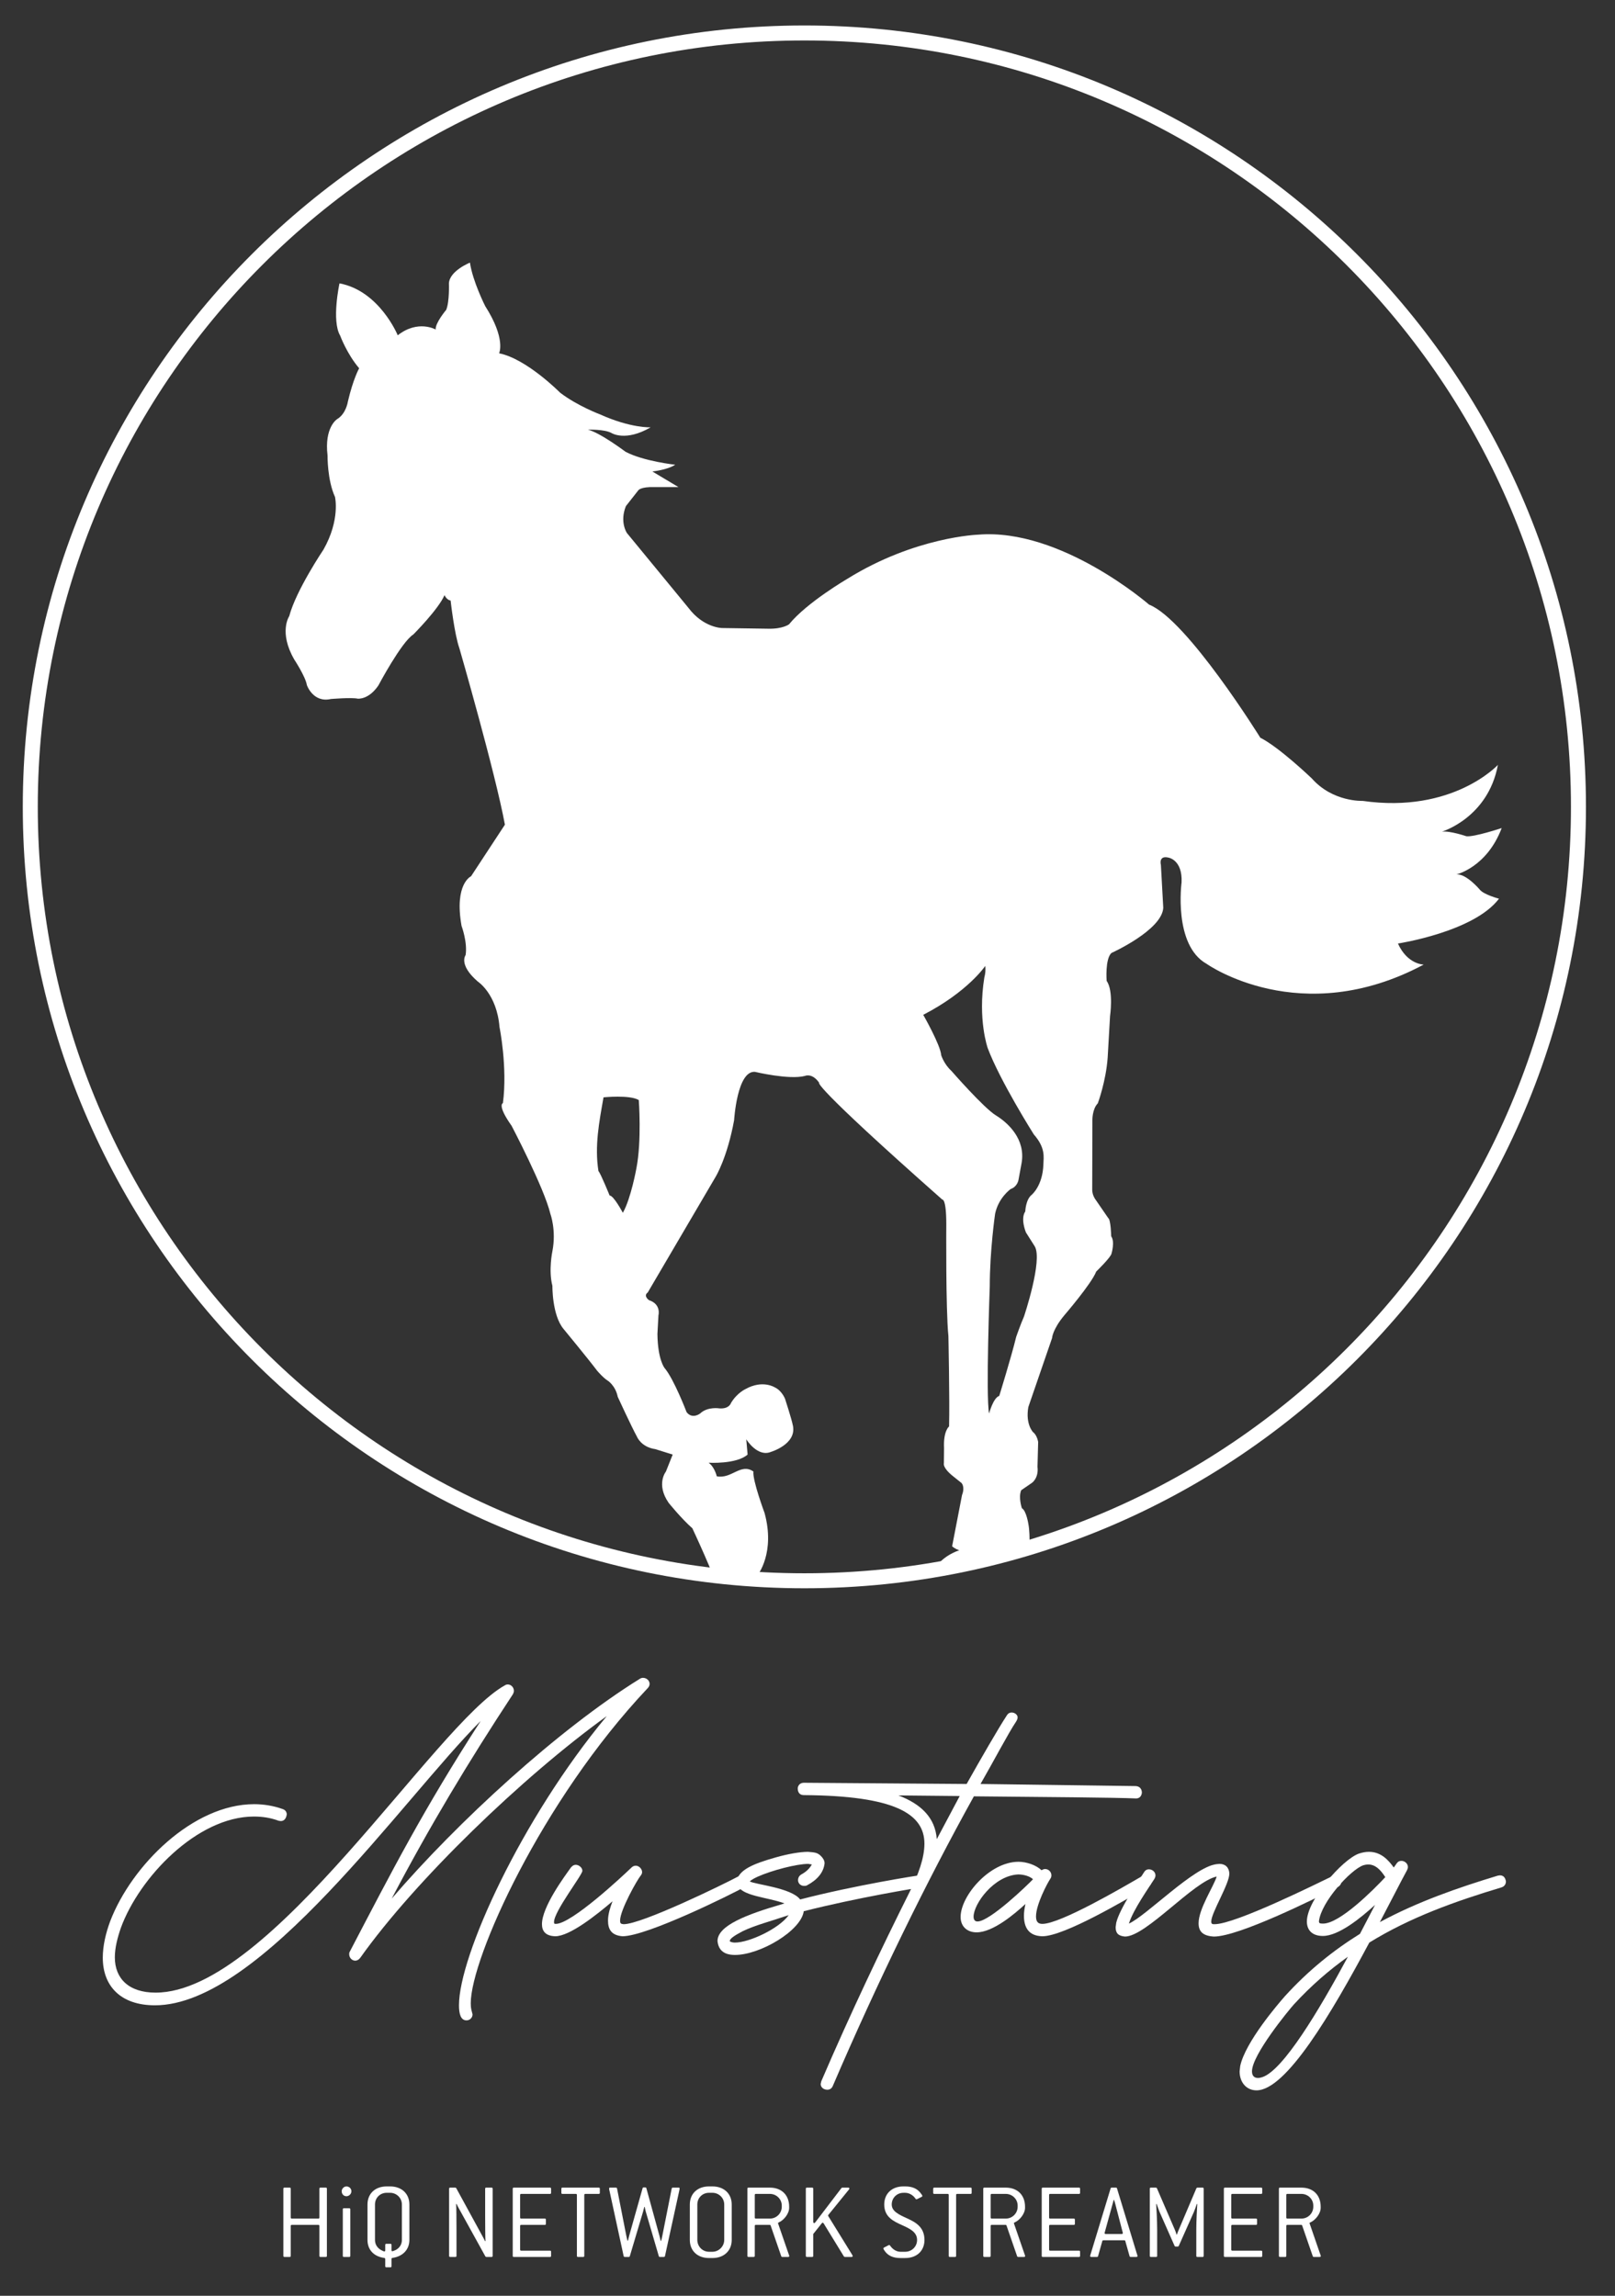 <?xml version="1.0" encoding="UTF-8" standalone="no"?>
<!-- Created with Inkscape (http://www.inkscape.org/) -->

<svg
   width="64mm"
   height="91mm"
   viewBox="0 0 64 91"
   version="1.1"
   id="svg1"
   inkscape:export-filename="mustang_logoweb.png"
   inkscape:export-xdpi="96"
   inkscape:export-ydpi="96"
   inkscape:version="1.3 (0e150ed6c4, 2023-07-21)"
   sodipodi:docname="mustang_streamer_logo.svg"
   xmlns:inkscape="http://www.inkscape.org/namespaces/inkscape"
   xmlns:sodipodi="http://sodipodi.sourceforge.net/DTD/sodipodi-0.dtd"
   xmlns="http://www.w3.org/2000/svg"
   xmlns:svg="http://www.w3.org/2000/svg">
  <rect x="0" y="0" width="64" height="91" fill="#333333" stroke="none"/>
  <sodipodi:namedview
     id="namedview1"
     pagecolor="#ffffff"
     bordercolor="#000000"
     borderopacity="0.25"
     inkscape:showpageshadow="2"
     inkscape:pageopacity="0.0"
     inkscape:pagecheckerboard="0"
     inkscape:deskcolor="#d1d1d1"
     inkscape:document-units="mm"
     inkscape:zoom="0.75098906"
     inkscape:cx="-74.56833"
     inkscape:cy="625.17555"
     inkscape:window-width="1920"
     inkscape:window-height="1056"
     inkscape:window-x="0"
     inkscape:window-y="0"
     inkscape:window-maximized="1"
     inkscape:current-layer="layer1" />
  <defs
     id="defs1">
    <clipPath
       clipPathUnits="userSpaceOnUse"
       id="clipPath282-8-3">
      <path
         d="m 323.165,669.539 c 0,-28.506 23.108,-51.615 51.615,-51.615 v 0 c 28.506,0 51.615,23.109 51.615,51.615 v 0 c 0,28.506 -23.109,51.616 -51.615,51.616 v 0 c -28.507,0 -51.615,-23.11 -51.615,-51.616"
         id="path280-2-6" />
    </clipPath>
    <clipPath
       clipPathUnits="userSpaceOnUse"
       id="clipPath8623-7">
      <g
         id="g8627-5"
         transform="translate(-351.75,-589.611)">
        <path
           d="M 0,1077.353 H 969 V 0 H 0 Z"
           id="path8625-3" />
      </g>
    </clipPath>
    <clipPath
       clipPathUnits="userSpaceOnUse"
       id="clipPath8617-5">
      <g
         id="g8621-6"
         transform="translate(-361.687,-595.262)">
        <path
           d="M 0,1077.353 H 969 V 0 H 0 Z"
           id="path8619-2" />
      </g>
    </clipPath>
    <clipPath
       clipPathUnits="userSpaceOnUse"
       id="clipPath8611-9">
      <g
         id="g8615-1"
         transform="translate(-373.734,-595.624)">
        <path
           d="M 0,1077.353 H 969 V 0 H 0 Z"
           id="path8613-2" />
      </g>
    </clipPath>
    <clipPath
       clipPathUnits="userSpaceOnUse"
       id="clipPath8605-7">
      <g
         id="g8609-0"
         transform="translate(-385.138,-603.568)">
        <path
           d="M 0,1077.353 H 969 V 0 H 0 Z"
           id="path8607-9" />
      </g>
    </clipPath>
    <clipPath
       clipPathUnits="userSpaceOnUse"
       id="clipPath8599-3">
      <g
         id="g8603-6"
         transform="translate(-390.025,-598.017)">
        <path
           d="M 0,1077.353 H 969 V 0 H 0 Z"
           id="path8601-0" />
      </g>
    </clipPath>
    <clipPath
       clipPathUnits="userSpaceOnUse"
       id="clipPath8593-6">
      <g
         id="g8597-2"
         transform="translate(-401.066,-595.081)">
        <path
           d="M 0,1077.353 H 969 V 0 H 0 Z"
           id="path8595-6" />
      </g>
    </clipPath>
    <clipPath
       clipPathUnits="userSpaceOnUse"
       id="clipPath8587-1">
      <g
         id="g8591-8"
         transform="translate(-413.515,-598.158)">
        <path
           d="M 0,1077.353 H 969 V 0 H 0 Z"
           id="path8589-7" />
      </g>
    </clipPath>
    <clipPath
       clipPathUnits="userSpaceOnUse"
       id="clipPath8581-9">
      <g
         id="g8585-2"
         transform="translate(-426.395,-669.539)">
        <path
           d="M 0,1077.353 H 969 V 0 H 0 Z"
           id="path8583-0" />
      </g>
    </clipPath>
    <clipPath
       clipPathUnits="userSpaceOnUse"
       id="clipPath10302-8-2">
      <g
         id="g10306-9-3"
         transform="translate(-3169.826,-749.468)">
        <path
           d="m 2583.867,1114.593 h 969 V 37.24 h -969 z"
           id="path10304-0-7" />
      </g>
    </clipPath>
    <clipPath
       clipPathUnits="userSpaceOnUse"
       id="clipPath10296-6-5">
      <g
         id="g10300-8-9"
         transform="translate(-3171.948,-749.468)">
        <path
           d="m 2583.867,1114.593 h 969 V 37.24 h -969 z"
           id="path10298-7-2" />
      </g>
    </clipPath>
    <clipPath
       clipPathUnits="userSpaceOnUse"
       id="clipPath10290-9-2">
      <g
         id="g10294-0-8"
         transform="translate(-3176.727,-754.226)">
        <path
           d="m 2583.867,1114.593 h 969 V 37.24 h -969 z"
           id="path10292-3-9" />
      </g>
    </clipPath>
    <clipPath
       clipPathUnits="userSpaceOnUse"
       id="clipPath10284-3-7">
      <g
         id="g10288-3-3"
         transform="translate(-3184.856,-749.468)">
        <path
           d="m 2583.867,1114.593 h 969 V 37.24 h -969 z"
           id="path10286-7-6" />
      </g>
    </clipPath>
    <clipPath
       clipPathUnits="userSpaceOnUse"
       id="clipPath10278-3-1">
      <g
         id="g10282-2-2"
         transform="translate(-3190.156,-749.468)">
        <path
           d="m 2583.867,1114.593 h 969 V 37.24 h -969 z"
           id="path10280-6-9" />
      </g>
    </clipPath>
    <clipPath
       clipPathUnits="userSpaceOnUse"
       id="clipPath10272-5-3">
      <g
         id="g10276-2-1"
         transform="translate(-3194.577,-755.185)">
        <path
           d="m 2583.867,1114.593 h 969 V 37.24 h -969 z"
           id="path10274-6-9" />
      </g>
    </clipPath>
    <clipPath
       clipPathUnits="userSpaceOnUse"
       id="clipPath10266-5-4">
      <g
         id="g10270-8-7"
         transform="translate(-3201.844,-755.315)">
        <path
           d="m 2583.867,1114.593 h 969 V 37.24 h -969 z"
           id="path10268-7-8" />
      </g>
    </clipPath>
    <clipPath
       clipPathUnits="userSpaceOnUse"
       id="clipPath10260-9-4">
      <g
         id="g10264-6-5"
         transform="translate(-3205.957,-754.226)">
        <path
           d="m 2583.867,1114.593 h 969 V 37.24 h -969 z"
           id="path10262-0-0" />
      </g>
    </clipPath>
    <clipPath
       clipPathUnits="userSpaceOnUse"
       id="clipPath10254-4-3">
      <g
         id="g10258-1-6"
         transform="translate(-3211.176,-754.126)">
        <path
           d="m 2583.867,1114.593 h 969 V 37.24 h -969 z"
           id="path10256-0-1" />
      </g>
    </clipPath>
    <clipPath
       clipPathUnits="userSpaceOnUse"
       id="clipPath10248-4-0">
      <g
         id="g10252-8-6"
         transform="translate(-3217.496,-749.468)">
        <path
           d="m 2583.867,1114.593 h 969 V 37.24 h -969 z"
           id="path10250-7-3" />
      </g>
    </clipPath>
    <clipPath
       clipPathUnits="userSpaceOnUse"
       id="clipPath10242-0-2">
      <g
         id="g10246-8-0"
         transform="translate(-3222.367,-749.368)">
        <path
           d="m 2583.867,1114.593 h 969 V 37.24 h -969 z"
           id="path10244-6-6" />
      </g>
    </clipPath>
    <clipPath
       clipPathUnits="userSpaceOnUse"
       id="clipPath10236-2-1">
      <g
         id="g10240-4-5"
         transform="translate(-3228.296,-755.185)">
        <path
           d="m 2583.867,1114.593 h 969 V 37.24 h -969 z"
           id="path10238-7-5" />
      </g>
    </clipPath>
    <clipPath
       clipPathUnits="userSpaceOnUse"
       id="clipPath10230-9-4">
      <g
         id="g10234-3-7"
         transform="translate(-3232.566,-754.126)">
        <path
           d="m 2583.867,1114.593 h 969 V 37.24 h -969 z"
           id="path10232-9-6" />
      </g>
    </clipPath>
    <clipPath
       clipPathUnits="userSpaceOnUse"
       id="clipPath10224-2-5">
      <g
         id="g10228-8-6"
         transform="translate(-3238.126,-749.468)">
        <path
           d="m 2583.867,1114.593 h 969 V 37.24 h -969 z"
           id="path10226-3-9" />
      </g>
    </clipPath>
    <clipPath
       clipPathUnits="userSpaceOnUse"
       id="clipPath10218-0-3">
      <g
         id="g10222-1-7"
         transform="translate(-3241.427,-754.246)">
        <path
           d="m 2583.867,1114.593 h 969 V 37.24 h -969 z"
           id="path10220-7-4" />
      </g>
    </clipPath>
    <clipPath
       clipPathUnits="userSpaceOnUse"
       id="clipPath10212-8-5">
      <g
         id="g10216-9-2"
         transform="translate(-3249.335,-749.468)">
        <path
           d="m 2583.867,1114.593 h 969 V 37.24 h -969 z"
           id="path10214-1-5" />
      </g>
    </clipPath>
    <clipPath
       clipPathUnits="userSpaceOnUse"
       id="clipPath10206-5-4">
      <g
         id="g10210-4-7"
         transform="translate(-3254.645,-749.468)">
        <path
           d="m 2583.867,1114.593 h 969 V 37.24 h -969 z"
           id="path10208-9-4" />
      </g>
    </clipPath>
    <clipPath
       clipPathUnits="userSpaceOnUse"
       id="clipPath10200-2-4">
      <g
         id="g10204-5-3"
         transform="translate(-3259.376,-754.126)">
        <path
           d="m 2583.867,1114.593 h 969 V 37.24 h -969 z"
           id="path10202-7-0" />
      </g>
    </clipPath>
  </defs>
  <g
     inkscape:label="Livello 1"
     inkscape:groupmode="layer"
     id="layer1"
     transform="translate(-124.619,16.933)">
    <g
       id="g11394-7"
       transform="matrix(0.437,0,0,-0.437,-55.323,-15.644)">
      <g
         id="g7134-8"
         transform="matrix(1.36,0,0,1.36,-956.759,-455.09)">
        <g
           id="g276-6-6"
           transform="translate(685.123,-386.559)">
          <g
             id="g278-1-8"
             clip-path="url(#clipPath282-8-3)">
            <g
               id="g284-3-8"
               transform="translate(361.388,650.167)">
              <path
                 d="m 0,0 c 0,0 1.74,0.181 2.351,-0.181 0,0 0.204,-2.696 -0.159,-4.553 0,0 -0.361,-2.015 -0.904,-2.967 0,0 -0.61,1.155 -0.882,1.155 0,0 -0.587,1.45 -0.745,1.631 C -0.603,-3.244 -0.29,-1.642 0,0 m 25.455,8.765 c 0.024,-0.276 0.011,-0.499 -0.063,-0.772 -0.453,-2.809 0.226,-4.712 0.226,-4.712 0.813,-2.174 3.07,-5.75 3.07,-5.75 0.791,-0.906 0.658,-1.499 0.641,-2.012 -0.046,-1.418 -0.777,-2.019 -0.777,-2.019 -0.406,-0.318 -0.43,-1.11 -0.43,-1.11 -0.339,-0.499 0.046,-1.404 0.046,-1.404 l 0.588,-0.929 c 0.542,-0.929 -0.724,-4.688 -0.724,-4.688 -0.204,-0.453 -0.515,-1.339 -0.515,-1.339 -0.317,-1.314 -1.13,-3.941 -1.13,-3.941 -0.408,-0.136 -0.678,-1.178 -0.678,-1.178 -0.227,1.133 0.045,8.471 0.045,8.471 0,2.401 0.356,4.85 0.356,4.85 0.227,1.087 1.04,1.653 1.04,1.653 0.452,0.158 0.52,0.611 0.52,0.611 l 0.208,1.13 c 0.272,1.586 -0.904,2.673 -1.717,3.171 -0.814,0.499 -2.967,2.969 -2.967,2.969 -0.497,0.453 -0.678,1.042 -0.678,1.042 -0.045,0.679 -1.198,2.695 -1.198,2.695 2.984,1.54 4.137,3.262 4.137,3.262 m -35.651,24.369 c 0,0 0.249,-2.242 0.588,-3.194 0,0 2.399,-8.313 3.032,-11.756 l -2.258,-3.442 c 0,0 -1.131,-0.499 -0.633,-3.307 0,0 0.406,-1.087 0.271,-1.948 0,0 -0.498,-0.634 0.814,-1.766 0,0 1.265,-0.815 1.446,-3.035 0,0 0.543,-2.673 0.227,-5.074 0,0 -0.412,-0.11 0.582,-1.515 0,0 2.175,-4.146 2.583,-5.868 0,0 0.406,-1.087 0.135,-2.491 0,0 -0.271,-1.269 0,-2.31 0,0 -0.028,-1.946 0.741,-2.874 0,0 1.701,-2.064 2.243,-2.789 0,0 0.402,-0.472 0.696,-0.654 0,0 0.52,-0.317 0.678,-1.087 0,0 0.904,-1.971 1.289,-2.673 0,0 0.271,-0.679 1.22,-0.815 l 1.153,-0.362 -0.451,-1.132 c 0,0 -0.679,-0.839 0.18,-2.084 0,0 0.837,-1.042 1.582,-1.699 0,0 1.606,-3.42 1.674,-4.077 0,0 1.627,-0.611 2.69,0.974 0,0 1.175,1.473 0.452,4.122 0,0 -0.812,2.177 -0.744,2.766 -0.842,0.591 -1.447,-0.513 -2.443,-0.32 0,0 -0.136,0.612 -0.543,0.906 0,0 1.853,-0.113 2.599,0.544 l -0.09,1.019 c 0,0 0.75,-1.221 1.655,-0.836 0,0 1.695,0.503 1.46,1.727 -0.089,0.462 -0.527,1.804 -0.527,1.804 0,0 -0.207,0.547 -0.689,0.77 0,0 -0.814,0.521 -1.944,-0.113 0,0 -0.565,-0.249 -0.972,-0.929 0,0 -0.113,-0.408 -0.769,-0.362 0,0 -0.791,0.136 -1.289,-0.34 0,0 -0.52,-0.408 -0.904,0.091 0,0 -0.836,2.196 -1.469,2.944 0,0 -0.452,0.544 -0.475,2.265 l 0.068,1.245 c 0,0 0.202,0.743 -0.634,1.015 0,0 -0.396,0.283 -0.08,0.509 l 4.539,7.737 c 0,0 0.769,1.269 1.221,3.76 0,0 0.198,3.331 1.397,3.218 0,0 2.26,-0.543 3.323,-0.271 0,0 0.475,0.226 0.95,-0.453 0,0 -0.651,0.043 8.21,-7.793 0,0 0.267,0.092 0.267,-1.629 0,0 -0.041,-5.71 0.141,-7.476 0,0 0.09,-4.259 0.045,-6.025 0,0 -0.391,-0.297 -0.335,-1.441 l -0.011,-1.019 c 0,0 -0.113,-0.282 0.61,-0.86 l 0.566,-0.453 c 0,0 0.248,-0.249 0.033,-0.805 l -0.66,-3.417 c 0,0 0.189,-0.177 0.48,-0.263 0,0 -1.344,-0.414 -1.728,-1.478 0,0 -0.226,-1.042 0.723,-1.314 l 2.736,0.023 c 0,0 2.464,0.159 2.916,2.106 0,0 0.113,1.676 -0.045,2.424 0,0 -0.136,0.883 -0.43,1.041 0,0 -0.248,0.725 -0.045,1.201 l 0.724,0.498 c 0,0 0.452,0.317 0.361,1.065 l 0.045,1.653 c 0,0 -0.067,0.452 -0.339,0.656 0,0 -0.519,0.521 -0.316,1.676 l 1.582,4.598 c 0,0 0.023,0.566 0.814,1.517 0,0 1.813,2.105 2.13,2.92 0,0 0.999,0.971 1.022,1.209 0,0 0.237,0.782 -0.023,1.144 0,0 -0.022,1.11 -0.203,1.223 l -0.871,1.268 c 0,0 -0.18,0.25 -0.192,0.589 l 0.012,4.643 c 0,0 -0.023,0.748 0.361,1.144 0,0 0.545,1.465 0.658,3.051 l 0.158,2.763 c 0,0 0.249,1.676 -0.226,2.355 0,0 -0.113,1.449 0.316,1.857 0,0 3.369,1.518 3.459,3.012 l -0.157,2.854 c 0,0 -0.182,0.657 0.496,0.498 0,0 0.95,-0.136 0.882,-1.653 0,0 -0.565,-4.19 1.673,-5.436 0,0 6.244,-4.441 14.472,-0.047 0,0 -1.084,0 -1.718,1.404 0,0 5.064,0.771 6.737,2.99 0,0 -1.024,0.27 -1.284,0.609 0,0 -0.904,1.077 -1.56,1.009 0,0 2.031,0.466 3.025,3.093 0,0 -1.86,-0.614 -2.358,-0.545 0,0 -1.096,0.374 -1.627,0.306 0,0 3.077,0.92 3.732,4.453 0,0 -3.002,-3.263 -9.016,-2.402 0,0 -1.989,-0.091 -3.39,1.495 0,0 -2.171,2.084 -3.436,2.718 0,0 -4.886,7.881 -7.418,8.878 0,0 -5.875,5.118 -11.391,4.665 0,0 -4.205,-0.135 -8.726,-2.944 0,0 -2.713,-1.585 -3.889,-3.035 0,0 -0.411,-0.316 -1.383,-0.293 l -3.075,0.045 c 0,0 -1.244,0 -2.261,1.359 l -4.093,4.98 c 0,0 -0.496,0.728 -0.066,1.792 l 0.836,1.065 c 0,0 0.158,0.226 1.04,0.204 h 1.628 l -1.741,1.042 c 0,0 0.994,0.098 1.525,0.449 0,0 -2.113,0.23 -3.311,0.864 0,0 -1.718,1.291 -2.509,1.472 0,0 1.107,0.046 1.582,-0.226 0,0 0.927,-0.589 2.6,0.385 0,0 -1.311,-0.068 -3.368,0.86 0,0 -1.515,0.566 -2.668,1.45 0,0 -2.238,2.265 -4.069,2.627 0,0 0.475,0.951 -0.927,3.148 0,0 -0.837,1.653 -1.017,2.899 0,0 -1.357,-0.543 -1.402,-1.381 0,0 0.045,-1.224 -0.181,-1.767 0,0 -0.746,-0.883 -0.701,-1.314 0,0 -1.175,0.68 -2.531,-0.384 0,0 -1.216,2.965 -3.884,3.463 0,0 -0.543,-2.491 0.046,-3.487 0,0 0.452,-1.224 1.266,-2.175 0,0 -0.39,-0.678 -0.752,-2.218 0,0 -0.112,-0.815 -0.723,-1.178 0,0 -0.859,-0.543 -0.633,-2.423 0,0 -0.023,-1.631 0.497,-2.763 0,0 0.362,-1.517 -0.768,-3.511 0,0 -1.831,-2.718 -2.284,-4.439 0,0 -0.723,-1.064 0.339,-2.899 0,0 0.746,-1.132 0.837,-1.698 0,0 0.407,-1.201 1.605,-0.929 0,0 1.356,0.114 1.786,0.023 0,0 0.724,-0.09 1.379,0.883 0,0 1.537,2.899 2.328,3.397 0,0 1.674,1.676 2.081,2.627 0.051,-0.141 0.224,-0.345 0.406,-0.362"
                 style="fill:#ffffff;fill-opacity:1;fill-rule:evenodd;stroke:none"
                 id="path286-2-4" />
            </g>
          </g>
        </g>
        <g
           id="g288-1-3"
           transform="translate(685.123,-386.559)">
          <g
             id="g296-9-1"
             transform="translate(351.75,589.611)"
             clip-path="url(#clipPath8623-7)">
            <path
               d="M 0,0 C 0,3.278 4.123,12.388 9.854,19.287 4.224,15.224 -2.936,8.306 -6.576,3.177 c -0.101,-0.14 -0.221,-0.2 -0.342,-0.2 -0.221,0 -0.402,0.2 -0.402,0.422 0,0.06 0,0.121 0.04,0.181 2.816,5.389 4.907,9.472 8.728,15.385 C -3.781,13.736 -13.193,0 -20.272,0 c -2.312,0 -3.479,1.307 -3.479,3.177 0,0.785 0.201,1.65 0.503,2.454 1.428,3.701 5.51,7.783 9.593,7.783 0.623,0 1.267,-0.101 1.89,-0.322 0.202,-0.06 0.282,-0.221 0.282,-0.362 -0.04,-0.261 -0.161,-0.442 -0.402,-0.442 l -0.141,0.02 c -0.543,0.201 -1.086,0.281 -1.649,0.281 -3.781,0 -7.642,-4.062 -8.869,-7.421 -0.222,-0.643 -0.403,-1.327 -0.403,-1.97 0,-1.408 0.926,-2.353 2.716,-2.353 7.682,0 18.643,17.919 23.288,20.493 0.061,0.04 0.121,0.06 0.201,0.06 0.221,0 0.403,-0.201 0.403,-0.422 C 3.661,20.896 3.64,20.835 3.6,20.754 0.624,16.229 -1.971,11.906 -4.484,7.119 -0.1,12.228 6.617,18.401 12.067,21.78 c 0.06,0.04 0.141,0.06 0.201,0.06 0.241,0 0.442,-0.18 0.442,-0.402 0,-0.1 -0.04,-0.201 -0.14,-0.301 C 5.491,13.635 0.785,3.117 0.785,0.141 c 0,-0.403 0.06,-0.483 0.12,-0.745 0,-0.221 -0.181,-0.401 -0.402,-0.401 C 0.121,-1.005 0,-0.583 0,0"
               style="fill:#ffffff;fill-opacity:1;fill-rule:nonzero;stroke:none"
               id="path298-9-4" />
          </g>
          <g
             id="g300-1-9"
             transform="translate(361.687,595.262)"
             clip-path="url(#clipPath8617-5)">
            <path
               d="m 0,0 c 0,0.442 0.161,0.925 0.302,1.287 -1.086,-0.925 -2.856,-2.333 -3.821,-2.333 -0.644,0.02 -0.885,0.342 -0.885,0.804 0,1.167 1.529,3.218 1.93,3.782 0.101,0.12 0.202,0.18 0.322,0.18 0.201,0 0.443,-0.18 0.443,-0.402 0,-0.281 -1.891,-2.695 -1.891,-3.419 0,-0.12 0.04,-0.12 0.121,-0.12 1.046,0 4.465,3.197 5.048,3.761 0.08,0.08 0.181,0.12 0.282,0.12 0.221,0 0.422,-0.221 0.422,-0.422 C 2.273,3.157 2.252,3.097 2.192,3.017 1.951,2.735 0.805,0.704 0.805,0 c 0,-0.221 0.08,-0.221 0.241,-0.242 1.206,0 6.657,2.655 7.703,3.218 0.06,0.041 0.14,0.041 0.201,0.041 0.241,0 0.402,-0.222 0.402,-0.423 0,-0.12 -0.06,-0.261 -0.221,-0.342 C 8.226,1.75 2.595,-1.046 0.965,-1.046 0.242,-0.986 0,-0.604 0,0"
               style="fill:#ffffff;fill-opacity:1;fill-rule:nonzero;stroke:none"
               id="path302-4-2" />
          </g>
          <g
             id="g304-9-0"
             transform="translate(373.734,595.624)"
             clip-path="url(#clipPath8611-9)">
            <path
               d="m 0,0 c -1.247,-0.422 -2.212,-0.664 -3.057,-1.066 -0.543,-0.282 -0.865,-0.503 -0.865,-0.643 0,-0.061 0,-0.061 0.041,-0.061 0.08,-0.04 0.18,-0.06 0.301,-0.06 0.945,0 2.936,0.925 3.58,1.83 m -4.746,-1.729 c 0,1.025 1.91,1.769 4.344,2.473 l 0.12,0.04 c -1.126,0.423 -2.936,0.483 -3.137,1.267 l -0.04,0.181 c 0.08,0.785 1.126,1.207 2.634,1.629 0.784,0.222 1.589,0.362 2.112,0.362 C 1.729,4.183 1.911,4.183 2.152,3.942 2.292,3.801 2.393,3.64 2.393,3.459 2.333,2.856 1.911,2.353 1.227,1.991 1.167,1.951 1.086,1.951 1.025,1.951 c -0.221,0 -0.401,0.161 -0.401,0.382 0,0.161 0.08,0.302 0.221,0.382 0.362,0.201 0.543,0.402 0.703,0.663 L 1.307,3.419 C 0.543,3.419 -1.106,2.997 -2.092,2.554 -2.353,2.434 -2.534,2.313 -2.594,2.252 -2.293,2.051 0.181,1.83 0.764,1.046 4.404,1.991 8.627,2.655 8.728,2.655 8.969,2.655 9.15,2.474 9.15,2.252 9.15,2.011 8.969,1.83 8.728,1.83 8.627,1.83 4.565,1.167 1.005,0.261 0.824,-1.046 -1.911,-2.655 -3.58,-2.655 c -0.804,0 -1.106,0.383 -1.166,0.926"
               style="fill:#ffffff;fill-opacity:1;fill-rule:nonzero;stroke:none"
               id="path306-1-6" />
          </g>
          <g
             id="g308-0-8"
             transform="translate(385.138,603.568)"
             clip-path="url(#clipPath8605-7)">
            <path
               d="m 0,0 -4.083,0.04 c 1.529,-0.583 2.454,-1.508 2.554,-2.916 z m -9.271,-19.206 0.04,0.181 c 1.971,4.585 4.022,8.889 5.872,12.589 0.604,1.187 1.006,2.313 1.006,3.258 0,2.011 -2.011,3.198 -8.044,3.239 -0.302,0 -0.403,0.221 -0.403,0.442 0,0.181 0.141,0.382 0.403,0.382 L 0.462,0.804 C 1.388,2.454 2.594,4.545 3.137,5.37 3.218,5.51 3.338,5.571 3.459,5.571 3.68,5.571 3.861,5.41 3.861,5.249 3.861,5.148 3.821,5.068 3.761,4.967 3.258,4.223 2.212,2.232 1.388,0.804 l 10.357,-0.14 c 0.281,-0.02 0.402,-0.222 0.402,-0.443 -0.02,-0.201 -0.141,-0.382 -0.382,-0.382 -1.327,0.06 -6.355,0.1 -10.82,0.141 -3.137,-5.651 -6.436,-12.389 -9.412,-19.327 -0.08,-0.181 -0.221,-0.241 -0.362,-0.241 -0.221,0 -0.442,0.141 -0.442,0.382"
               style="fill:#ffffff;fill-opacity:1;fill-rule:nonzero;stroke:none"
               id="path310-7-9" />
          </g>
          <g
             id="g312-5-2"
             transform="translate(390.025,598.017)"
             clip-path="url(#clipPath8599-3)">
            <path
               d="m 0,0 c -0.201,0.201 -0.624,0.322 -0.985,0.322 -1.63,-0.08 -2.977,-1.971 -2.977,-2.816 0,-0.221 0.101,-0.321 0.261,-0.321 0.825,0 3.359,2.453 3.701,2.815 m -0.604,-2.433 c 0,0.261 0.041,0.522 0.101,0.784 -0.704,-0.643 -2.152,-1.891 -3.258,-1.891 -0.643,0 -1.066,0.403 -1.066,1.026 0,1.408 1.931,3.681 3.862,3.681 0.523,0 1.186,-0.222 1.528,-0.563 0.081,0.04 0.161,0.08 0.241,0.08 0.221,0 0.423,-0.181 0.423,-0.422 0,-0.081 -0.02,-0.161 -0.081,-0.242 -0.201,-0.301 -0.945,-1.709 -0.945,-2.494 0,-0.341 0.121,-0.502 0.423,-0.502 1.206,0 5.389,2.453 6.636,3.177 0.08,0.041 0.141,0.061 0.221,0.061 0.242,0 0.402,-0.221 0.402,-0.443 0,-0.121 -0.06,-0.241 -0.201,-0.321 -1.508,-0.866 -5.591,-3.299 -7.058,-3.299 -0.926,0.02 -1.228,0.603 -1.228,1.368"
               style="fill:#ffffff;fill-opacity:1;fill-rule:nonzero;stroke:none"
               id="path314-8-6" />
          </g>
          <g
             id="g316-7-6"
             transform="translate(401.066,595.081)"
             clip-path="url(#clipPath8593-6)">
            <path
               d="M 0,0 C 0,0.965 1.005,2.454 1.207,3.117 -0.342,2.795 -3.5,-0.885 -4.907,-0.885 c -0.443,0.04 -0.624,0.221 -0.624,0.623 L -5.49,0.04 c 0.221,0.925 1.488,2.795 1.85,3.359 0.08,0.141 0.201,0.201 0.322,0.201 0.241,0 0.442,-0.181 0.442,-0.402 0,-0.081 -0.02,-0.141 -0.06,-0.221 -0.342,-0.543 -1.428,-2.072 -1.71,-2.997 1.167,0.523 4.324,3.781 5.833,3.962 l 0.201,0.02 c 0.402,0 0.643,-0.241 0.663,-0.644 0,-0.704 -1.206,-2.614 -1.206,-3.197 0,-0.182 0.08,-0.182 0.221,-0.182 1.388,0 6.838,2.716 7.843,3.198 C 8.99,3.178 9.05,3.198 9.11,3.198 9.332,3.198 9.513,2.997 9.513,2.755 9.513,2.634 9.432,2.494 9.271,2.413 7.743,1.629 2.675,-0.885 1.026,-0.885 0.282,-0.845 0,-0.543 0,0"
               style="fill:#ffffff;fill-opacity:1;fill-rule:nonzero;stroke:none"
               id="path318-0-4" />
          </g>
          <g
             id="g320-4-9"
             transform="translate(413.515,598.158)"
             clip-path="url(#clipPath8587-1)">
            <path
               d="m 0,0 c -0.221,0.342 -0.583,0.844 -1.126,0.844 -0.121,0 -0.242,-0.02 -0.362,-0.06 -0.825,-0.302 -2.776,-2.413 -2.936,-3.721 0,-0.14 0.06,-0.16 0.261,-0.16 h 0.02 c 1.106,0 3.339,2.232 4.143,3.097 m -8.185,-13.334 c 1.388,0.483 3.741,4.404 5.691,8.024 -1.247,-0.884 -2.453,-1.93 -3.6,-3.177 -0.342,-0.382 -2.795,-3.359 -2.795,-4.465 0,-0.281 0.14,-0.442 0.402,-0.442 0.081,0 0.181,0.02 0.302,0.06 m -1.529,0.382 0.041,0.362 c 0.341,1.589 2.513,4.123 2.976,4.646 1.569,1.73 3.258,3.077 5.008,4.163 l 1.005,1.93 c -0.965,-0.884 -2.433,-2.071 -3.479,-2.071 -0.704,0 -1.066,0.382 -1.066,0.965 0,1.428 2.353,4.123 3.459,4.525 0.242,0.081 0.463,0.121 0.684,0.121 0.804,0 1.307,-0.563 1.649,-1.045 0.221,0.281 0.241,0.442 0.523,0.442 0.201,0 0.422,-0.181 0.422,-0.402 0,-0.081 -0.02,-0.141 -0.06,-0.222 -0.302,-0.543 -1.287,-2.473 -1.81,-3.459 2.534,1.368 5.209,2.293 7.863,3.098 l 0.141,0.02 c 0.262,0 0.362,-0.182 0.402,-0.403 0,-0.181 -0.1,-0.342 -0.301,-0.402 -3.077,-0.925 -6.074,-1.991 -8.809,-3.68 -2.534,-4.746 -5.551,-9.855 -7.521,-9.855 -0.664,0 -1.127,0.523 -1.127,1.267"
               style="fill:#ffffff;fill-opacity:1;fill-rule:nonzero;stroke:none"
               id="path322-8-5" />
          </g>
          <g
             id="g324-0-0"
             transform="translate(426.395,669.539)"
             clip-path="url(#clipPath8581-9)">
            <path
               d="m 0,0 c 0,-28.506 -23.109,-51.615 -51.615,-51.615 -28.506,0 -51.615,23.109 -51.615,51.615 0,28.506 23.109,51.615 51.615,51.615 C -23.109,51.615 0,28.506 0,0 Z"
               style="fill:none;stroke:#ffffff;stroke-width:1;stroke-linecap:butt;stroke-linejoin:miter;stroke-miterlimit:10;stroke-dasharray:none;stroke-opacity:1"
               id="path326-4-4" />
          </g>
        </g>
      </g>
      <g
         id="g10344-8"
         transform="translate(-2728.516,-951.232)">
        <g
           id="g164-3-7"
           transform="translate(3169.826,749.468)"
           clip-path="url(#clipPath10302-8-2)">
          <path
             d="m 0,0 h -0.479 c -0.07,0 -0.1,0.03 -0.1,0.1 v 2.709 c 0,0.069 -0.03,0.099 -0.1,0.099 h -2.399 c -0.069,0 -0.1,-0.03 -0.1,-0.099 V 0.1 C -3.178,0.03 -3.208,0 -3.277,0 h -0.47 c -0.07,0 -0.101,0.03 -0.101,0.1 v 6.087 c 0,0.069 0.031,0.1 0.101,0.1 h 0.47 c 0.069,0 0.099,-0.031 0.099,-0.1 V 3.578 c 0,-0.07 0.031,-0.1 0.1,-0.1 h 2.399 c 0.07,0 0.1,0.03 0.1,0.1 v 2.609 c 0,0.069 0.03,0.1 0.1,0.1 H 0 c 0.07,0 0.101,-0.031 0.101,-0.1 V 0.1 C 0.101,0.03 0.07,0 0,0"
             style="fill:#ffffff;fill-opacity:1;fill-rule:nonzero;stroke:none"
             id="path166-8-1" />
        </g>
        <g
           id="g168-0-7"
           transform="translate(3171.948,749.468)"
           clip-path="url(#clipPath10296-6-5)">
          <path
             d="m 0,0 h -0.479 c -0.071,0 -0.1,0.03 -0.1,0.1 v 4.217 c 0,0.071 0.029,0.1 0.1,0.1 H 0 c 0.07,0 0.101,-0.029 0.101,-0.1 V 0.1 C 0.101,0.03 0.07,0 0,0 m -0.25,5.507 c -0.249,0 -0.43,0.2 -0.43,0.45 0,0.23 0.201,0.439 0.43,0.439 0.25,0 0.45,-0.189 0.45,-0.439 0,-0.24 -0.21,-0.45 -0.45,-0.45"
             style="fill:#ffffff;fill-opacity:1;fill-rule:nonzero;stroke:none"
             id="path170-4-2" />
        </g>
        <g
           id="g172-0-7"
           transform="translate(3176.727,754.226)"
           clip-path="url(#clipPath10290-9-2)">
          <path
             d="M 0,0 C 0,0.6 -0.49,1.06 -1.069,1.06 H -1.38 C -1.979,1.06 -2.439,0.6 -2.439,0 v -3.218 c 0,-0.36 0.169,-0.68 0.509,-0.89 0.13,-0.079 0.281,-0.15 0.34,-0.15 0.051,0 0.08,0.03 0.08,0.1 v 0.49 c 0,0.07 0.031,0.1 0.101,0.1 h 0.369 c 0.07,0 0.101,-0.03 0.101,-0.1 v -0.479 c 0,-0.061 0.019,-0.091 0.069,-0.091 0.06,0 0.23,0.071 0.33,0.12 0.359,0.2 0.54,0.53 0.54,0.9 z m -0.86,-4.847 c -0.06,-0.01 -0.079,-0.04 -0.079,-0.1 v -0.65 c 0,-0.07 -0.031,-0.1 -0.101,-0.1 h -0.369 c -0.07,0 -0.101,0.03 -0.101,0.1 v 0.65 c 0,0.06 -0.04,0.09 -0.099,0.1 -0.98,0.139 -1.51,0.779 -1.51,1.629 V 0 c 0,0.97 0.68,1.639 1.739,1.639 h 0.311 C -0.011,1.639 0.68,0.97 0.68,0 v -3.218 c 0,-0.85 -0.571,-1.49 -1.54,-1.629"
             style="fill:#ffffff;fill-opacity:1;fill-rule:nonzero;stroke:none"
             id="path174-9-2" />
        </g>
        <g
           id="g176-1-2"
           transform="translate(3184.856,749.468)"
           clip-path="url(#clipPath10284-3-7)">
          <path
             d="m 0,0 h -0.47 c -0.029,0 -0.069,0.02 -0.09,0.05 l -2.428,4.398 c -0.04,0.07 -0.15,0.28 -0.18,0.359 l -0.04,-0.01 c 0.02,-0.239 0.03,-1.529 0.03,-2.318 V 0.1 C -3.178,0.03 -3.208,0 -3.277,0 h -0.47 c -0.07,0 -0.101,0.03 -0.101,0.1 v 6.087 c 0,0.069 0.031,0.1 0.101,0.1 h 0.459 c 0.04,0 0.07,-0.02 0.09,-0.051 L -0.77,1.789 c 0.031,-0.05 0.151,-0.28 0.181,-0.36 l 0.04,0.01 c -0.02,0.24 -0.03,1.529 -0.03,2.319 v 2.429 c 0,0.069 0.03,0.1 0.1,0.1 H 0 c 0.07,0 0.101,-0.031 0.101,-0.1 V 0.1 C 0.101,0.03 0.07,0 0,0"
             style="fill:#ffffff;fill-opacity:1;fill-rule:nonzero;stroke:none"
             id="path178-9-6" />
        </g>
        <g
           id="g180-6-1"
           transform="translate(3190.156,749.468)"
           clip-path="url(#clipPath10278-3-1)">
          <path
             d="m 0,0 h -3.277 c -0.071,0 -0.101,0.03 -0.101,0.1 v 6.087 c 0,0.069 0.03,0.1 0.101,0.1 H 0 c 0.07,0 0.101,-0.031 0.101,-0.1 V 5.817 C 0.101,5.747 0.07,5.717 0,5.717 h -2.608 c -0.07,0 -0.1,-0.03 -0.1,-0.1 V 3.578 c 0,-0.07 0.03,-0.1 0.1,-0.1 h 2.138 c 0.071,0 0.101,-0.03 0.101,-0.1 v -0.37 c 0,-0.07 -0.03,-0.1 -0.101,-0.1 h -2.138 c -0.07,0 -0.1,-0.03 -0.1,-0.099 v -2.14 c 0,-0.069 0.03,-0.099 0.1,-0.099 L 0,0.57 c 0.07,0 0.101,-0.03 0.101,-0.1 V 0.1 C 0.101,0.03 0.07,0 0,0"
             style="fill:#ffffff;fill-opacity:1;fill-rule:nonzero;stroke:none"
             id="path182-2-0" />
        </g>
        <g
           id="g184-5-6"
           transform="translate(3194.577,755.185)"
           clip-path="url(#clipPath10272-5-3)">
          <path
             d="M 0,0 H -1.209 C -1.279,0 -1.31,-0.03 -1.31,-0.1 v -5.517 c 0,-0.07 -0.029,-0.1 -0.099,-0.1 h -0.47 c -0.07,0 -0.1,0.03 -0.1,0.1 V -0.1 c 0,0.07 -0.03,0.1 -0.1,0.1 h -1.209 c -0.07,0 -0.1,0.03 -0.1,0.1 v 0.37 c 0,0.07 0.03,0.1 0.1,0.1 H 0 c 0.07,0 0.1,-0.03 0.1,-0.1 V 0.1 C 0.1,0.03 0.07,0 0,0"
             style="fill:#ffffff;fill-opacity:1;fill-rule:nonzero;stroke:none"
             id="path186-4-1" />
        </g>
        <g
           id="g188-4-5"
           transform="translate(3201.844,755.315)"
           clip-path="url(#clipPath10266-5-4)">
          <path
             d="m 0,0 -1.259,-5.767 c -0.01,-0.05 -0.05,-0.08 -0.1,-0.08 h -0.36 c -0.05,0 -0.09,0.02 -0.099,0.07 l -1.18,4.028 c -0.02,0.06 -0.08,0.36 -0.1,0.44 h -0.04 c -0.02,-0.08 -0.09,-0.37 -0.11,-0.44 l -1.199,-4.028 c -0.01,-0.05 -0.05,-0.07 -0.1,-0.07 h -0.36 c -0.05,0 -0.09,0.03 -0.1,0.08 L -6.286,0.13 c -0.021,0.07 -0.04,0.17 -0.04,0.23 0,0.06 0.03,0.08 0.099,0.08 h 0.521 c 0.05,0 0.09,-0.03 0.1,-0.08 l 0.839,-4.278 c 0.01,-0.07 0.08,-0.37 0.1,-0.45 h 0.05 c 0.02,0.08 0.09,0.37 0.11,0.44 l 1.219,4.318 c 0.01,0.05 0.05,0.07 0.1,0.07 h 0.14 c 0.05,0 0.09,-0.02 0.1,-0.07 l 1.189,-4.328 c 0.021,-0.07 0.09,-0.37 0.111,-0.45 h 0.049 c 0.02,0.08 0.08,0.37 0.1,0.46 l 0.85,4.288 C -0.64,0.41 -0.6,0.44 -0.55,0.44 h 0.521 C 0.04,0.44 0.07,0.42 0.07,0.36 0.07,0.32 0.03,0.13 0,0"
             style="fill:#ffffff;fill-opacity:1;fill-rule:nonzero;stroke:none"
             id="path190-9-9" />
        </g>
        <g
           id="g192-9-4"
           transform="translate(3205.957,754.226)"
           clip-path="url(#clipPath10260-9-4)">
          <path
             d="M 0,0 C 0,0.6 -0.49,1.06 -1.069,1.06 H -1.38 C -1.979,1.06 -2.439,0.6 -2.439,0 v -3.218 c 0,-0.58 0.46,-1.07 1.059,-1.07 h 0.311 c 0.579,0 1.069,0.49 1.069,1.07 z M -1.069,-4.857 H -1.38 c -1.059,0 -1.739,0.67 -1.739,1.639 V 0 c 0,0.97 0.68,1.639 1.739,1.639 h 0.311 C -0.011,1.639 0.68,0.97 0.68,0 v -3.218 c 0,-0.969 -0.691,-1.639 -1.749,-1.639"
             style="fill:#ffffff;fill-opacity:1;fill-rule:nonzero;stroke:none"
             id="path194-3-9" />
        </g>
        <g
           id="g196-6-0"
           transform="translate(3211.176,754.126)"
           clip-path="url(#clipPath10254-4-3)">
          <path
             d="m 0,0 c 0,0.58 -0.479,1.06 -1.079,1.06 h -1.27 c -0.069,0 -0.099,-0.03 -0.099,-0.101 v -2.038 c 0,-0.07 0.03,-0.1 0.099,-0.1 h 1.27 c 0.6,0 1.079,0.48 1.079,1.079 z M 0.58,-4.657 H 0.04 c -0.04,0 -0.08,0.03 -0.09,0.07 l -0.959,2.778 c -0.011,0.04 -0.04,0.06 -0.08,0.06 h -1.26 c -0.069,0 -0.099,-0.03 -0.099,-0.1 v -2.708 c 0,-0.07 -0.031,-0.1 -0.1,-0.1 h -0.47 c -0.07,0 -0.1,0.03 -0.1,0.1 v 6.086 c 0,0.07 0.03,0.1 0.1,0.1 h 1.939 c 1.059,0 1.749,-0.67 1.749,-1.729 v -0.109 c 0,-0.51 -0.47,-1.12 -0.949,-1.32 -0.04,-0.02 -0.061,-0.04 -0.061,-0.07 0,-0.03 0.021,-0.07 0.04,-0.12 l 0.9,-2.609 c 0.04,-0.099 0.08,-0.219 0.08,-0.249 0,-0.05 -0.03,-0.08 -0.1,-0.08"
             style="fill:#ffffff;fill-opacity:1;fill-rule:nonzero;stroke:none"
             id="path198-0-9" />
        </g>
        <g
           id="g200-5-1"
           transform="translate(3217.496,749.468)"
           clip-path="url(#clipPath10248-4-0)">
          <path
             d="m 0,0 h -0.6 c -0.03,0 -0.069,0.02 -0.089,0.05 l -1.83,2.988 c -0.03,0.04 -0.059,0.07 -0.089,0.07 -0.031,0 -0.05,-0.02 -0.08,-0.05 L -3.468,2.079 V 0.1 C -3.468,0.03 -3.498,0 -3.567,0 h -0.47 c -0.07,0 -0.101,0.03 -0.101,0.1 v 6.087 c 0,0.069 0.031,0.1 0.101,0.1 h 0.47 c 0.069,0 0.099,-0.031 0.099,-0.1 V 3.188 c 0,-0.07 0.04,-0.12 0.09,-0.12 0.03,0 0.06,0.02 0.09,0.06 l 2.379,3.119 c 0.019,0.02 0.05,0.04 0.08,0.04 H -0.3 c 0.071,0 0.111,-0.031 0.111,-0.08 0,-0.02 -0.01,-0.05 -0.031,-0.081 L -2.068,3.848 c -0.031,-0.03 -0.05,-0.06 -0.05,-0.09 0,-0.04 0.029,-0.08 0.05,-0.11 L 0.03,0.25 C 0.07,0.18 0.11,0.12 0.11,0.08 0.11,0.03 0.07,0 0,0"
             style="fill:#ffffff;fill-opacity:1;fill-rule:nonzero;stroke:none"
             id="path202-0-7" />
        </g>
        <g
           id="g204-2-7"
           transform="translate(3222.367,749.368)"
           clip-path="url(#clipPath10242-0-2)">
          <path
             d="m 0,0 h -0.43 c -0.67,0 -1.079,0.22 -1.349,0.54 -0.09,0.11 -0.2,0.28 -0.2,0.33 0,0.03 0.02,0.06 0.06,0.08 l 0.38,0.199 c 0.03,0.011 0.06,0.031 0.09,0.031 0.03,0 0.059,-0.02 0.08,-0.051 C -1.13,0.77 -0.77,0.57 -0.43,0.57 H 0 c 0.6,0 1.079,0.47 1.079,1.069 0,0.71 -0.64,1.02 -1.349,1.34 -0.769,0.349 -1.629,0.729 -1.629,1.878 0,0.97 0.679,1.64 1.739,1.64 H 0 c 0.67,0 1.069,-0.22 1.339,-0.53 0.11,-0.13 0.221,-0.29 0.221,-0.33 0,-0.04 -0.031,-0.07 -0.071,-0.09 L 1.149,5.377 C 1.109,5.357 1.05,5.327 1.02,5.327 0.989,5.327 0.97,5.337 0.949,5.367 0.71,5.727 0.34,5.917 0,5.917 h -0.16 c -0.59,0 -1.06,-0.46 -1.06,-1.06 0,-0.629 0.67,-0.929 1.42,-1.269 C 0.939,3.249 1.749,2.809 1.749,1.639 1.749,0.67 1.069,0 0,0"
             style="fill:#ffffff;fill-opacity:1;fill-rule:nonzero;stroke:none"
             id="path206-9-1" />
        </g>
        <g
           id="g208-4-1"
           transform="translate(3228.296,755.185)"
           clip-path="url(#clipPath10236-2-1)">
          <path
             d="M 0,0 H -1.209 C -1.279,0 -1.31,-0.03 -1.31,-0.1 v -5.517 c 0,-0.07 -0.029,-0.1 -0.099,-0.1 h -0.47 c -0.07,0 -0.1,0.03 -0.1,0.1 V -0.1 c 0,0.07 -0.03,0.1 -0.1,0.1 h -1.209 c -0.07,0 -0.1,0.03 -0.1,0.1 v 0.37 c 0,0.07 0.03,0.1 0.1,0.1 H 0 c 0.07,0 0.1,-0.03 0.1,-0.1 V 0.1 C 0.1,0.03 0.07,0 0,0"
             style="fill:#ffffff;fill-opacity:1;fill-rule:nonzero;stroke:none"
             id="path210-3-5" />
        </g>
        <g
           id="g212-5-9"
           transform="translate(3232.566,754.126)"
           clip-path="url(#clipPath10230-9-4)">
          <path
             d="m 0,0 c 0,0.58 -0.479,1.06 -1.079,1.06 h -1.27 c -0.069,0 -0.099,-0.03 -0.099,-0.101 v -2.038 c 0,-0.07 0.03,-0.1 0.099,-0.1 h 1.27 c 0.6,0 1.079,0.48 1.079,1.079 z M 0.58,-4.657 H 0.04 c -0.04,0 -0.08,0.03 -0.09,0.07 l -0.959,2.778 c -0.011,0.04 -0.04,0.06 -0.08,0.06 h -1.26 c -0.069,0 -0.099,-0.03 -0.099,-0.1 v -2.708 c 0,-0.07 -0.031,-0.1 -0.1,-0.1 h -0.47 c -0.07,0 -0.1,0.03 -0.1,0.1 v 6.086 c 0,0.07 0.03,0.1 0.1,0.1 h 1.939 c 1.059,0 1.749,-0.67 1.749,-1.729 v -0.109 c 0,-0.51 -0.47,-1.12 -0.949,-1.32 -0.04,-0.02 -0.061,-0.04 -0.061,-0.07 0,-0.03 0.021,-0.07 0.04,-0.12 l 0.9,-2.609 c 0.04,-0.099 0.08,-0.219 0.08,-0.249 0,-0.05 -0.03,-0.08 -0.1,-0.08"
             style="fill:#ffffff;fill-opacity:1;fill-rule:nonzero;stroke:none"
             id="path214-1-7" />
        </g>
        <g
           id="g216-7-7"
           transform="translate(3238.126,749.468)"
           clip-path="url(#clipPath10224-2-5)">
          <path
             d="m 0,0 h -3.277 c -0.071,0 -0.101,0.03 -0.101,0.1 v 6.087 c 0,0.069 0.03,0.1 0.101,0.1 H 0 c 0.07,0 0.101,-0.031 0.101,-0.1 V 5.817 C 0.101,5.747 0.07,5.717 0,5.717 h -2.608 c -0.07,0 -0.1,-0.03 -0.1,-0.1 V 3.578 c 0,-0.07 0.03,-0.1 0.1,-0.1 h 2.138 c 0.071,0 0.101,-0.03 0.101,-0.1 v -0.37 c 0,-0.07 -0.03,-0.1 -0.101,-0.1 h -2.138 c -0.07,0 -0.1,-0.03 -0.1,-0.099 v -2.14 c 0,-0.069 0.03,-0.099 0.1,-0.099 L 0,0.57 c 0.07,0 0.101,-0.03 0.101,-0.1 V 0.1 C 0.101,0.03 0.07,0 0,0"
             style="fill:#ffffff;fill-opacity:1;fill-rule:nonzero;stroke:none"
             id="path218-4-6" />
        </g>
        <g
           id="g220-3-7"
           transform="translate(3241.427,754.246)"
           clip-path="url(#clipPath10218-0-3)">
          <path
             d="M 0,0 C -0.01,0.05 -0.09,0.31 -0.11,0.39 H -0.15 C -0.17,0.31 -0.24,0.06 -0.26,0 l -0.719,-2.608 c 0,-0.051 0.04,-0.09 0.109,-0.09 h 1.439 c 0.071,0 0.111,0.039 0.111,0.09 z M 1.898,-4.777 H 1.389 c -0.05,0 -0.09,0.02 -0.1,0.069 l -0.39,1.38 C 0.89,-3.278 0.85,-3.268 0.8,-3.268 h -1.88 c -0.05,0 -0.09,-0.01 -0.1,-0.06 l -0.389,-1.38 c -0.01,-0.049 -0.05,-0.069 -0.1,-0.069 h -0.51 c -0.07,0 -0.11,0.029 -0.11,0.08 0,0.05 0.04,0.159 0.07,0.249 l 1.789,5.887 c 0.01,0.05 0.05,0.07 0.1,0.07 h 0.38 c 0.05,0 0.09,-0.02 0.099,-0.07 l 1.77,-5.827 c 0.05,-0.15 0.09,-0.269 0.09,-0.309 0,-0.051 -0.04,-0.08 -0.111,-0.08"
             style="fill:#ffffff;fill-opacity:1;fill-rule:nonzero;stroke:none"
             id="path222-1-3" />
        </g>
        <g
           id="g224-4-6"
           transform="translate(3249.335,749.468)"
           clip-path="url(#clipPath10212-8-5)">
          <path
             d="m 0,0 h -0.47 c -0.069,0 -0.099,0.03 -0.099,0.1 v 2.379 c 0,0.789 0.07,2.079 0.09,2.318 L -0.52,4.807 C -0.549,4.728 -0.739,4.178 -0.779,4.098 L -2.158,1 C -2.179,0.959 -2.208,0.939 -2.248,0.939 h -0.2 c -0.04,0 -0.071,0.02 -0.09,0.061 l -1.369,3.098 c -0.04,0.089 -0.231,0.63 -0.26,0.709 l -0.04,-0.01 c 0.02,-0.239 0.09,-1.529 0.09,-2.318 V 0.1 c 0,-0.07 -0.03,-0.1 -0.1,-0.1 h -0.47 c -0.07,0 -0.1,0.03 -0.1,0.1 v 6.087 c 0,0.069 0.03,0.1 0.1,0.1 h 0.459 c 0.041,0 0.071,-0.02 0.09,-0.06 l 1.64,-3.798 c 0.03,-0.07 0.12,-0.32 0.14,-0.4 h 0.03 c 0.019,0.08 0.12,0.32 0.149,0.389 l 1.619,3.809 c 0.021,0.04 0.051,0.06 0.09,0.06 H 0 c 0.07,0 0.101,-0.031 0.101,-0.1 V 0.1 C 0.101,0.03 0.07,0 0,0"
             style="fill:#ffffff;fill-opacity:1;fill-rule:nonzero;stroke:none"
             id="path226-6-5" />
        </g>
        <g
           id="g228-9-6"
           transform="translate(3254.645,749.468)"
           clip-path="url(#clipPath10206-5-4)">
          <path
             d="m 0,0 h -3.277 c -0.071,0 -0.101,0.03 -0.101,0.1 v 6.087 c 0,0.069 0.03,0.1 0.101,0.1 H 0 c 0.07,0 0.101,-0.031 0.101,-0.1 V 5.817 C 0.101,5.747 0.07,5.717 0,5.717 h -2.608 c -0.07,0 -0.1,-0.03 -0.1,-0.1 V 3.578 c 0,-0.07 0.03,-0.1 0.1,-0.1 h 2.138 c 0.071,0 0.101,-0.03 0.101,-0.1 v -0.37 c 0,-0.07 -0.03,-0.1 -0.101,-0.1 h -2.138 c -0.07,0 -0.1,-0.03 -0.1,-0.099 v -2.14 c 0,-0.069 0.03,-0.099 0.1,-0.099 L 0,0.57 c 0.07,0 0.101,-0.03 0.101,-0.1 V 0.1 C 0.101,0.03 0.07,0 0,0"
             style="fill:#ffffff;fill-opacity:1;fill-rule:nonzero;stroke:none"
             id="path230-4-3" />
        </g>
        <g
           id="g232-2-9"
           transform="translate(3259.376,754.126)"
           clip-path="url(#clipPath10200-2-4)">
          <path
             d="m 0,0 c 0,0.58 -0.479,1.06 -1.079,1.06 h -1.27 c -0.069,0 -0.099,-0.03 -0.099,-0.101 v -2.038 c 0,-0.07 0.03,-0.1 0.099,-0.1 h 1.27 c 0.6,0 1.079,0.48 1.079,1.079 z M 0.58,-4.657 H 0.04 c -0.04,0 -0.08,0.03 -0.09,0.07 l -0.959,2.778 c -0.011,0.04 -0.04,0.06 -0.08,0.06 h -1.26 c -0.069,0 -0.099,-0.03 -0.099,-0.1 v -2.708 c 0,-0.07 -0.031,-0.1 -0.1,-0.1 h -0.47 c -0.07,0 -0.1,0.03 -0.1,0.1 v 6.086 c 0,0.07 0.03,0.1 0.1,0.1 h 1.939 c 1.059,0 1.749,-0.67 1.749,-1.729 v -0.109 c 0,-0.51 -0.47,-1.12 -0.949,-1.32 -0.04,-0.02 -0.061,-0.04 -0.061,-0.07 0,-0.03 0.021,-0.07 0.04,-0.12 l 0.9,-2.609 c 0.04,-0.099 0.08,-0.219 0.08,-0.249 0,-0.05 -0.03,-0.08 -0.1,-0.08"
             style="fill:#ffffff;fill-opacity:1;fill-rule:nonzero;stroke:none"
             id="path234-2-4" />
        </g>
      </g>
    </g>
  </g>
</svg>
